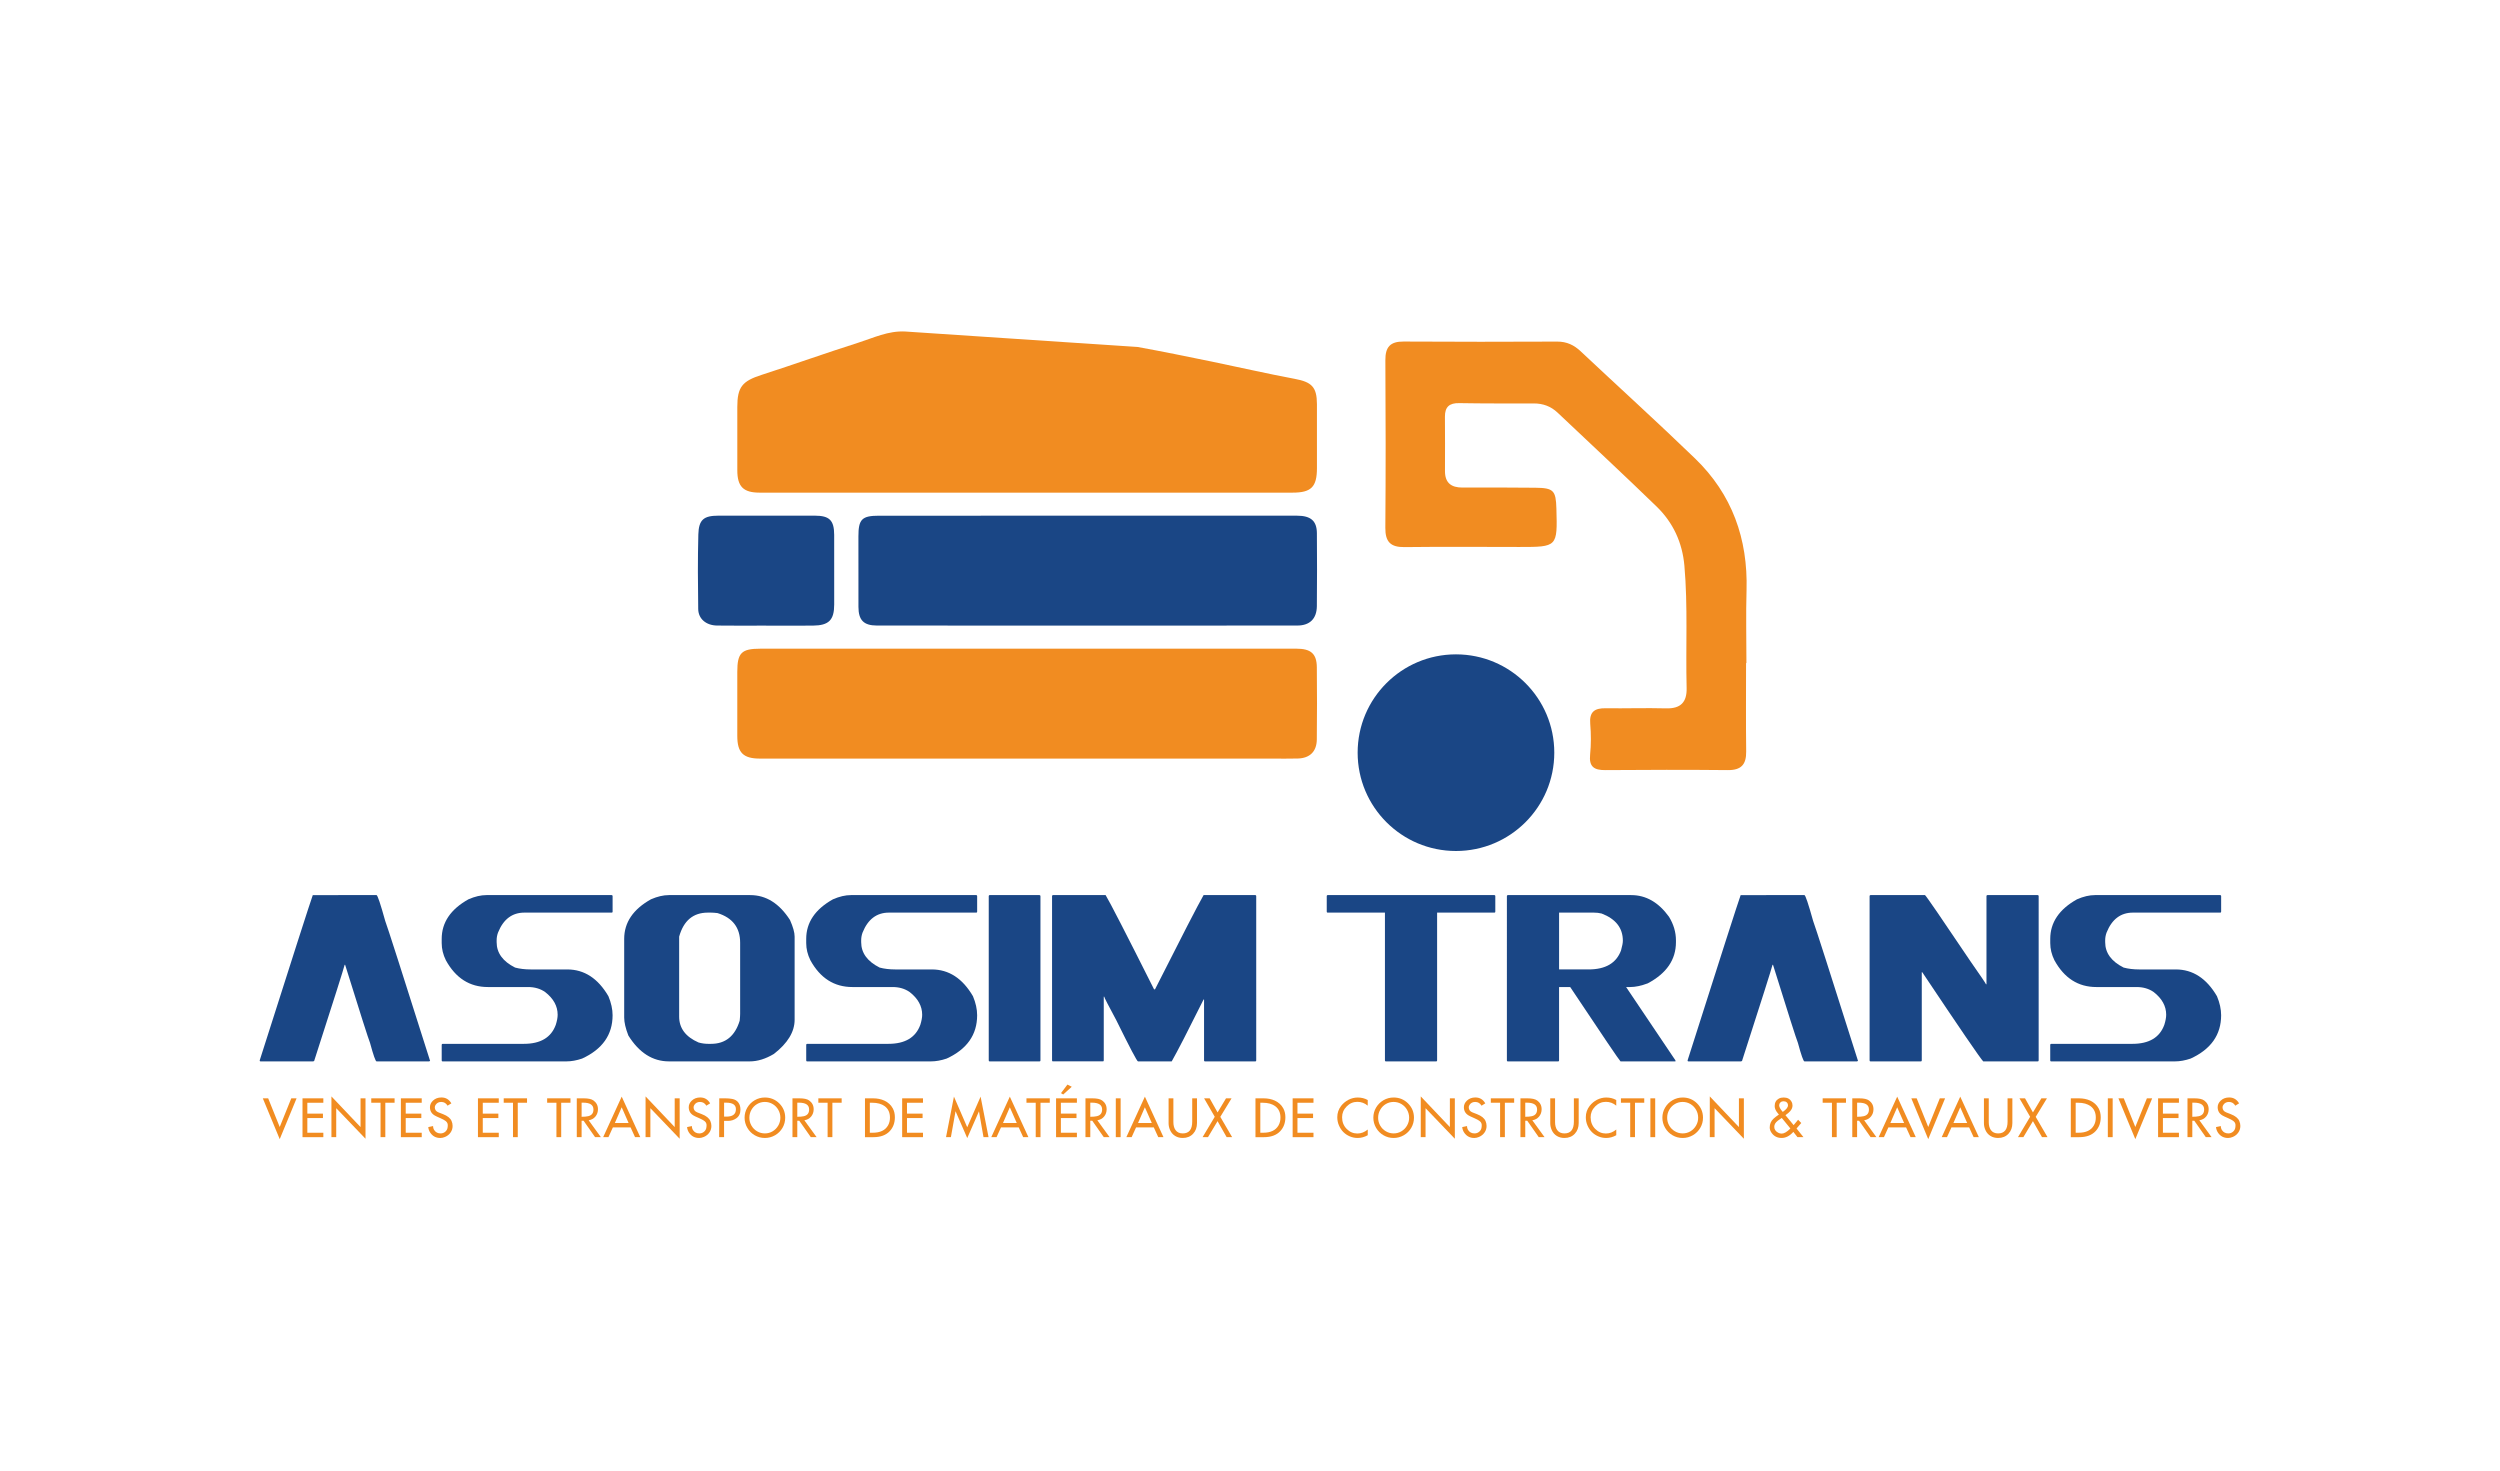 <?xml version="1.0" encoding="utf-8"?>
<!-- Generator: Adobe Illustrator 17.0.0, SVG Export Plug-In . SVG Version: 6.00 Build 0)  -->
<!DOCTYPE svg PUBLIC "-//W3C//DTD SVG 1.1//EN" "http://www.w3.org/Graphics/SVG/1.1/DTD/svg11.dtd">
<svg version="1.1" id="Layer_1" xmlns="http://www.w3.org/2000/svg" xmlns:xlink="http://www.w3.org/1999/xlink" x="0px" y="0px"
	 width="240.94px" height="141.73px" viewBox="0 0 240.94 141.73" enable-background="new 0 0 240.94 141.73" xml:space="preserve">
<g>
	<path fill-rule="evenodd" clip-rule="evenodd" fill="#1A4685" d="M73.844,60.298c1.5,0,3.002,0.01,4.503-0.004
		c1.533-0.013,2.049-0.534,2.05-2.034c0.001-2.24,0.004-4.477-0.002-6.714c-0.005-1.397-0.451-1.845-1.855-1.848
		c-3.104-0.008-6.208-0.008-9.311,0c-1.409,0.003-1.887,0.388-1.926,1.815c-0.064,2.394-0.046,4.79-0.012,7.186
		c0.014,0.945,0.764,1.574,1.814,1.589c1.579,0.024,3.16,0.006,4.738,0.006C73.844,60.294,73.844,60.296,73.844,60.298z"/>
	<g>
		<g>
			<path fill="#1A4685" d="M36.288,86.266c0.097,0,0.377,0.831,0.838,2.491c0.209,0.545,1.65,5.04,4.325,13.487l-0.089,0.047h-5.073
				c-0.096,0-0.305-0.595-0.626-1.779c-0.148-0.355-0.949-2.867-2.402-7.531h-0.044c-0.089,0.373-1.069,3.462-2.938,9.264
				l-0.089,0.047h-5.073c-0.06,0-0.09-0.03-0.09-0.091c3.174-9.969,4.879-15.28,5.118-15.935H36.288z"/>
			<path fill="#1A4685" d="M46.882,86.266h12.068c0.059,0.006,0.09,0.035,0.09,0.088v1.509c0,0.061-0.031,0.091-0.09,0.091h-8.415
				c-1.176,0-2.022,0.639-2.537,1.922c-0.089,0.238-0.134,0.487-0.134,0.75v0.179c0,1.034,0.592,1.849,1.776,2.445
				c0.44,0.119,0.946,0.181,1.521,0.181h3.508c1.639,0,2.961,0.858,3.967,2.579c0.268,0.642,0.403,1.253,0.403,1.834
				c0,1.884-0.98,3.276-2.939,4.177c-0.536,0.181-1.039,0.271-1.508,0.271H42.658c-0.06,0-0.089-0.03-0.089-0.091v-1.509
				c0.006-0.061,0.037-0.091,0.089-0.091h7.834c1.601,0,2.626-0.609,3.072-1.831c0.12-0.379,0.18-0.703,0.18-0.974
				c0-0.831-0.402-1.563-1.207-2.188c-0.463-0.321-1.01-0.481-1.643-0.481h-3.878c-1.75,0-3.099-0.86-4.045-2.58
				c-0.269-0.546-0.402-1.096-0.402-1.653v-0.403c0-1.587,0.86-2.861,2.581-3.821C45.768,86.4,46.346,86.266,46.882,86.266z"/>
			<path fill="#1A4685" d="M64.47,86.266h7.834c1.527,0,2.804,0.8,3.833,2.401c0.297,0.67,0.446,1.203,0.446,1.599v8.013
				c0,1.161-0.666,2.261-2,3.296c-0.798,0.477-1.573,0.717-2.325,0.717H64.47c-1.571,0-2.876-0.832-3.911-2.493
				c-0.269-0.692-0.402-1.271-0.402-1.731v-7.577c0-1.587,0.861-2.861,2.583-3.821C63.356,86.4,63.935,86.266,64.47,86.266z
				 M65.454,97.978c0,1.114,0.622,1.947,1.866,2.491c0.313,0.09,0.626,0.132,0.939,0.132h0.268c1.386,0,2.306-0.744,2.762-2.233
				c0.029-0.291,0.043-0.509,0.043-0.659v-6.862c0-1.443-0.727-2.396-2.179-2.848c-0.253-0.03-0.461-0.045-0.626-0.045h-0.313
				c-1.408,0-2.329,0.771-2.76,2.313V97.978z"/>
			<path fill="#1A4685" d="M82.014,86.266h12.07c0.06,0.006,0.09,0.035,0.09,0.088v1.509c0,0.061-0.03,0.091-0.09,0.091h-8.416
				c-1.176,0-2.022,0.639-2.537,1.922c-0.089,0.238-0.134,0.487-0.134,0.75v0.179c0,1.034,0.593,1.849,1.776,2.445
				c0.441,0.119,0.947,0.181,1.521,0.181h3.508c1.64,0,2.962,0.858,3.968,2.579c0.268,0.642,0.403,1.253,0.403,1.834
				c0,1.884-0.981,3.276-2.939,4.177c-0.537,0.181-1.04,0.271-1.509,0.271H77.79c-0.06,0-0.09-0.03-0.09-0.091v-1.509
				c0.007-0.061,0.038-0.091,0.09-0.091h7.833c1.602,0,2.627-0.609,3.074-1.831c0.118-0.379,0.178-0.703,0.178-0.974
				c0-0.831-0.403-1.563-1.207-2.188c-0.462-0.321-1.01-0.481-1.643-0.481h-3.878c-1.75,0-3.1-0.86-4.045-2.58
				c-0.269-0.546-0.403-1.096-0.403-1.653v-0.403c0-1.587,0.861-2.861,2.582-3.821C80.9,86.4,81.478,86.266,82.014,86.266z"/>
			<path fill="#1A4685" d="M95.38,86.266h4.806c0.06,0.015,0.089,0.044,0.089,0.088V102.2c0,0.06-0.029,0.091-0.089,0.091H95.38
				c-0.06,0-0.089-0.03-0.089-0.091V86.354C95.297,86.295,95.328,86.266,95.38,86.266z"/>
			<path fill="#1A4685" d="M101.482,86.266h5.073c0.402,0.663,1.959,3.69,4.67,9.085h0.089c2.585-5.118,4.146-8.147,4.684-9.085
				h4.983c0.06,0.006,0.089,0.035,0.089,0.088V102.2c0,0.06-0.028,0.091-0.089,0.091h-4.86c-0.054,0-0.08-0.03-0.08-0.091v-5.876
				h-0.043c-1.521,3.053-2.545,5.042-3.074,5.967h-3.252c-0.09,0-0.786-1.324-2.09-3.969c-0.774-1.438-1.162-2.192-1.162-2.269
				h-0.044v6.146c0,0.06-0.029,0.091-0.09,0.091h-4.804c-0.061,0-0.089-0.03-0.089-0.091V86.354
				C101.399,86.295,101.429,86.266,101.482,86.266z"/>
			<path fill="#1A4685" d="M127.954,86.266h16.07c0.059,0.006,0.088,0.035,0.088,0.088v1.509c0,0.061-0.029,0.091-0.088,0.091
				h-5.521V102.2c0,0.06-0.03,0.091-0.088,0.091h-4.85c-0.06,0-0.09-0.03-0.09-0.091V87.953h-5.52c-0.06,0-0.089-0.03-0.089-0.091
				v-1.509C127.871,86.295,127.901,86.266,127.954,86.266z"/>
			<path fill="#1A4685" d="M145.319,86.266h11.889c1.423,0,2.638,0.695,3.643,2.089c0.446,0.73,0.67,1.487,0.67,2.271v0.179
				c0,1.682-0.905,3.004-2.715,3.966c-0.634,0.237-1.196,0.356-1.688,0.356h-0.401l4.759,7.074v0.091h-5.296
				c-0.096-0.068-1.713-2.455-4.85-7.165h-1.073v7.074c0,0.06-0.03,0.091-0.09,0.091h-4.849c-0.061,0-0.09-0.03-0.09-0.091V86.354
				C145.236,86.295,145.266,86.266,145.319,86.266z M150.258,87.953v5.477h2.85c1.624,0,2.663-0.607,3.118-1.823
				c0.118-0.424,0.179-0.737,0.179-0.938c0-1.229-0.682-2.104-2.046-2.627c-0.238-0.06-0.491-0.088-0.759-0.088H150.258z"/>
			<path fill="#1A4685" d="M173.903,86.266c0.097,0,0.376,0.831,0.839,2.491c0.208,0.545,1.65,5.04,4.325,13.487l-0.09,0.047h-5.074
				c-0.096,0-0.306-0.595-0.626-1.779c-0.148-0.355-0.95-2.867-2.402-7.531h-0.045c-0.089,0.373-1.069,3.462-2.939,9.264
				l-0.088,0.047h-5.073c-0.061,0-0.089-0.03-0.089-0.091c3.172-9.969,4.878-15.28,5.117-15.935H173.903z"/>
			<path fill="#1A4685" d="M180.273,86.266h5.252c0.119,0.088,1.586,2.227,4.403,6.414c0.954,1.364,1.445,2.09,1.475,2.18h0.045
				v-8.506c0.007-0.059,0.036-0.088,0.089-0.088h4.851c0.059,0.006,0.09,0.035,0.09,0.088V102.2c0,0.06-0.031,0.091-0.09,0.091
				h-5.253c-0.275-0.277-2.234-3.143-5.877-8.594h-0.045v8.503c0,0.06-0.029,0.091-0.09,0.091h-4.849c-0.059,0-0.09-0.03-0.09-0.091
				V86.354C180.191,86.295,180.221,86.266,180.273,86.266z"/>
			<path fill="#1A4685" d="M201.907,86.266h12.068c0.06,0.006,0.09,0.035,0.09,0.088v1.509c0,0.061-0.03,0.091-0.09,0.091h-8.414
				c-1.178,0-2.023,0.639-2.537,1.922c-0.089,0.238-0.135,0.487-0.135,0.75v0.179c0,1.034,0.594,1.849,1.777,2.445
				c0.439,0.119,0.946,0.181,1.52,0.181h3.508c1.64,0,2.961,0.858,3.968,2.579c0.268,0.642,0.402,1.253,0.402,1.834
				c0,1.884-0.98,3.276-2.94,4.177c-0.536,0.181-1.038,0.271-1.508,0.271h-11.934c-0.061,0-0.089-0.03-0.089-0.091v-1.509
				c0.007-0.061,0.038-0.091,0.089-0.091h7.833c1.603,0,2.627-0.609,3.073-1.831c0.119-0.379,0.18-0.703,0.18-0.974
				c0-0.831-0.403-1.563-1.206-2.188c-0.463-0.321-1.01-0.481-1.643-0.481h-3.878c-1.751,0-3.1-0.86-4.044-2.58
				c-0.269-0.546-0.403-1.096-0.403-1.653v-0.403c0-1.587,0.861-2.861,2.582-3.821C200.793,86.4,201.371,86.266,201.907,86.266z"/>
		</g>
		<circle fill-rule="evenodd" clip-rule="evenodd" fill="#1A4685" cx="140.32" cy="72.54" r="9.476"/>
		<path fill-rule="evenodd" clip-rule="evenodd" fill="#F18C21" d="M168.279,63.902c0,2.841-0.024,5.683,0.011,8.525
			c0.015,1.253-0.477,1.806-1.772,1.792c-3.938-0.039-7.876-0.03-11.815,0c-1.062,0.008-1.572-0.317-1.455-1.478
			c0.099-0.988,0.097-1.998,0.012-2.988c-0.096-1.15,0.42-1.508,1.474-1.495c1.943,0.027,3.889-0.042,5.833,0.011
			c1.408,0.039,2.019-0.589,1.984-1.96c-0.099-3.93,0.129-7.866-0.215-11.792c-0.197-2.228-1.089-4.155-2.671-5.691
			c-3.143-3.056-6.364-6.032-9.544-9.051c-0.654-0.62-1.415-0.894-2.304-0.893c-2.393,0-4.787,0.012-7.179-0.031
			c-0.954-0.019-1.386,0.361-1.381,1.306c0.012,1.744,0.012,3.489,0.004,5.235c-0.005,1.141,0.597,1.601,1.687,1.597
			c2.342-0.007,4.686-0.01,7.03,0.017c1.747,0.019,1.972,0.266,2.021,2.003c0.104,3.706,0.104,3.706-3.574,3.706
			c-3.69-0.003-7.38-0.034-11.069,0.012c-1.354,0.016-1.854-0.521-1.843-1.863c0.042-5.384,0.037-10.768,0.003-16.154
			c-0.007-1.264,0.466-1.803,1.757-1.793c4.936,0.034,9.871,0.024,14.808,0.005c0.915-0.003,1.615,0.33,2.267,0.944
			c3.667,3.447,7.399,6.826,11.018,10.324c3.565,3.447,5.097,7.742,4.958,12.684c-0.068,2.341-0.012,4.686-0.012,7.029
			C168.3,63.902,168.289,63.902,168.279,63.902z"/>
		<path fill-rule="evenodd" clip-rule="evenodd" fill="#F18C21" d="M109.646,33.442c2.376,0.431,4.744,0.914,7.111,1.401
			c2.675,0.55,5.337,1.167,8.02,1.669c1.636,0.306,2.139,0.778,2.144,2.436c0.006,2.058,0.003,4.114,0.001,6.169
			c-0.002,1.814-0.547,2.362-2.353,2.362c-6.117,0.001-26.665,0.001-32.782,0.001c-6.196,0-12.392,0.003-18.589-0.001
			c-1.565-0.003-2.138-0.587-2.139-2.157c-0.003-2.03-0.001-4.061-0.001-6.092c0-1.935,0.478-2.499,2.344-3.101
			c3.102-1,6.169-2.102,9.275-3.087c1.492-0.474,2.934-1.182,4.577-1.091L109.646,33.442z"/>
		<path fill-rule="evenodd" clip-rule="evenodd" fill="#F18C21" d="M91.699,62.516c-6.142,0-12.283,0-18.425,0.002
			c-1.821,0.002-2.217,0.402-2.217,2.241c0,2.056-0.002,4.114,0,6.168c0.002,1.612,0.568,2.183,2.192,2.183
			c11.623,0.002,37.677,0,49.302,0c0.843,0,1.688,0.017,2.529-0.007c1.156-0.032,1.816-0.674,1.829-1.836
			c0.026-2.32,0.025-4.64,0.002-6.958c-0.012-1.305-0.569-1.792-1.964-1.792C118.676,62.513,97.972,62.515,91.699,62.516
			C91.699,62.516,91.699,62.516,91.699,62.516z"/>
		<path fill-rule="evenodd" clip-rule="evenodd" fill="#1A4685" d="M111.955,49.7c-4.27,0-22.972-0.001-27.242,0.002
			c-1.647,0.001-1.982,0.341-1.982,1.99c0,2.269-0.004,4.537,0.003,6.803c0.004,1.261,0.495,1.789,1.771,1.792
			c8.701,0.012,31.83,0.01,40.53,0c1.206-0.002,1.866-0.663,1.879-1.87c0.023-2.346,0.022-4.693,0.003-7.039
			c-0.011-1.179-0.589-1.676-1.911-1.678c-4.351-0.006-8.7-0.003-13.05-0.003C111.955,49.698,111.955,49.7,111.955,49.7z"/>
		<g>
			<path fill="#F18C21" d="M25.329,105.853h0.517l1.113,2.763l1.114-2.763h0.511l-1.625,3.934L25.329,105.853z"/>
			<path fill="#F18C21" d="M29.154,105.853h2.008v0.426H29.62v1.048h1.504v0.427H29.62v1.415h1.542v0.427h-2.008V105.853z"/>
			<path fill="#F18C21" d="M31.941,105.667l2.807,2.956v-2.771h0.478v3.896l-2.822-2.946v2.793h-0.462V105.667z"/>
			<path fill="#F18C21" d="M36.675,106.278h-0.894v-0.426h2.248v0.426h-0.893v3.316h-0.46V106.278z"/>
			<path fill="#F18C21" d="M38.636,105.853h2.008v0.426h-1.542v1.048h1.504v0.427h-1.504v1.415h1.542v0.427h-2.008V105.853z"/>
			<path fill="#F18C21" d="M43.134,106.561c-0.14-0.241-0.344-0.36-0.609-0.36c-0.236,0-0.416,0.092-0.538,0.275
				c-0.055,0.081-0.083,0.161-0.083,0.24c0,0.237,0.122,0.402,0.367,0.495l0.425,0.165c0.434,0.168,0.71,0.392,0.826,0.665
				c0.067,0.157,0.098,0.314,0.098,0.474c0,0.237-0.064,0.449-0.198,0.637c-0.132,0.188-0.308,0.328-0.53,0.422
				c-0.155,0.066-0.307,0.1-0.453,0.1c-0.416,0-0.738-0.167-0.966-0.502c-0.112-0.161-0.178-0.343-0.199-0.548l0.465-0.099
				c0,0.149,0.038,0.28,0.114,0.396c0.139,0.209,0.343,0.313,0.61,0.313c0.179,0,0.334-0.059,0.465-0.175
				c0.129-0.118,0.201-0.266,0.216-0.443l0.01-0.124c0.014-0.185-0.052-0.334-0.199-0.448c-0.116-0.091-0.291-0.185-0.522-0.285
				c-0.276-0.117-0.456-0.203-0.543-0.257c-0.302-0.178-0.453-0.444-0.453-0.795c0-0.237,0.097-0.448,0.292-0.633
				c0.213-0.202,0.484-0.305,0.814-0.305c0.419,0,0.739,0.19,0.957,0.568L43.134,106.561z"/>
			<path fill="#F18C21" d="M46.063,105.853h2.007v0.426h-1.542v1.048h1.502v0.427h-1.502v1.415h1.542v0.427h-2.007V105.853z"/>
			<path fill="#F18C21" d="M49.439,106.278h-0.893v-0.426h2.247v0.426H49.9v3.316h-0.46V106.278z"/>
			<path fill="#F18C21" d="M53.627,106.278h-0.895v-0.426h2.248v0.426h-0.894v3.316h-0.459V106.278z"/>
			<path fill="#F18C21" d="M55.587,105.853h0.669c0.436,0,0.747,0.068,0.937,0.203c0.29,0.21,0.436,0.49,0.436,0.845
				c0,0.274-0.082,0.513-0.245,0.708c-0.163,0.197-0.38,0.316-0.652,0.358l1.179,1.628h-0.559l-1.106-1.58h-0.193v1.58h-0.465
				V105.853z M56.053,106.271v1.36c0.259,0,0.471-0.021,0.635-0.057c0.337-0.079,0.506-0.293,0.506-0.647
				c0-0.439-0.329-0.657-0.986-0.657H56.053z"/>
			<path fill="#F18C21" d="M59.917,105.69l1.79,3.904h-0.504l-0.429-0.938h-1.708l-0.427,0.938h-0.508L59.917,105.69z
				 M59.916,106.715l-0.66,1.517h1.327L59.916,106.715z"/>
			<path fill="#F18C21" d="M62.218,105.667l2.807,2.956v-2.771h0.479v3.896l-2.823-2.946v2.793h-0.463V105.667z"/>
			<path fill="#F18C21" d="M68.075,106.561c-0.141-0.241-0.344-0.36-0.611-0.36c-0.236,0-0.415,0.092-0.538,0.275
				c-0.055,0.081-0.082,0.161-0.082,0.24c0,0.237,0.122,0.402,0.366,0.495l0.425,0.165c0.436,0.168,0.71,0.392,0.827,0.665
				c0.066,0.157,0.099,0.314,0.099,0.474c0,0.237-0.065,0.449-0.197,0.637c-0.133,0.188-0.31,0.328-0.531,0.422
				c-0.155,0.066-0.307,0.1-0.453,0.1c-0.415,0-0.737-0.167-0.967-0.502c-0.11-0.161-0.177-0.343-0.197-0.548l0.465-0.099
				c0,0.149,0.036,0.28,0.113,0.396c0.139,0.209,0.343,0.313,0.61,0.313c0.179,0,0.334-0.059,0.464-0.175
				c0.13-0.118,0.203-0.266,0.216-0.443l0.011-0.124c0.015-0.185-0.052-0.334-0.199-0.448c-0.116-0.091-0.291-0.185-0.523-0.285
				c-0.274-0.117-0.455-0.203-0.543-0.257c-0.302-0.178-0.452-0.444-0.452-0.795c0-0.237,0.098-0.448,0.292-0.633
				c0.213-0.202,0.485-0.305,0.814-0.305c0.42,0,0.738,0.19,0.956,0.568L68.075,106.561z"/>
			<path fill="#F18C21" d="M69.32,105.853h0.589c0.24,0,0.46,0.019,0.657,0.057c0.261,0.048,0.461,0.166,0.599,0.356
				c0.132,0.177,0.196,0.401,0.196,0.673c0,0.378-0.138,0.661-0.414,0.85c-0.233,0.159-0.493,0.238-0.784,0.238h-0.379v1.568H69.31
				L69.32,105.853z M69.988,106.271h-0.203v1.343h0.154c0.658,0.023,0.986-0.218,0.986-0.713
				C70.925,106.48,70.613,106.271,69.988,106.271z"/>
			<path fill="#F18C21" d="M73.714,105.773c0.544,0,1.007,0.19,1.389,0.566c0.38,0.38,0.571,0.84,0.571,1.383
				c0,0.35-0.086,0.675-0.259,0.973c-0.172,0.298-0.411,0.536-0.713,0.713c-0.304,0.175-0.632,0.265-0.987,0.265
				c-0.35,0-0.675-0.086-0.974-0.26c-0.3-0.172-0.537-0.41-0.714-0.714c-0.178-0.303-0.267-0.629-0.267-0.977
				c0-0.35,0.087-0.676,0.262-0.974c0.174-0.299,0.414-0.537,0.717-0.714C73.038,105.861,73.363,105.773,73.714,105.773z
				 M73.714,106.2c-0.269,0-0.518,0.067-0.745,0.2c-0.229,0.135-0.41,0.319-0.545,0.553c-0.135,0.234-0.202,0.491-0.202,0.77
				c0,0.273,0.066,0.524,0.198,0.755c0.131,0.23,0.313,0.415,0.544,0.552c0.233,0.137,0.483,0.204,0.75,0.204
				c0.268,0,0.516-0.065,0.745-0.2c0.229-0.136,0.411-0.32,0.547-0.556c0.134-0.233,0.203-0.483,0.203-0.755
				c0-0.271-0.066-0.523-0.196-0.757c-0.13-0.235-0.312-0.421-0.545-0.561C74.237,106.269,73.986,106.2,73.714,106.2z"/>
			<path fill="#F18C21" d="M76.375,105.853h0.669c0.435,0,0.748,0.068,0.937,0.203c0.291,0.21,0.437,0.49,0.437,0.845
				c0,0.274-0.082,0.513-0.245,0.708c-0.163,0.197-0.38,0.316-0.651,0.358l1.18,1.628h-0.56l-1.107-1.58H76.84v1.58h-0.465V105.853z
				 M76.84,106.271v1.36c0.26,0,0.472-0.021,0.635-0.057c0.337-0.079,0.505-0.293,0.505-0.647c0-0.439-0.328-0.657-0.986-0.657
				H76.84z"/>
			<path fill="#F18C21" d="M79.762,106.278h-0.894v-0.426h2.248v0.426h-0.894v3.316h-0.46V106.278z"/>
			<path fill="#F18C21" d="M83.363,105.853h0.779c0.409,0,0.773,0.075,1.093,0.221c0.362,0.17,0.632,0.418,0.809,0.747
				c0.135,0.249,0.201,0.533,0.201,0.854c0,0.54-0.163,0.983-0.489,1.336c-0.364,0.389-0.887,0.585-1.57,0.585h-0.823V105.853z
				 M83.831,106.278v2.89h0.284c0.711,0,1.199-0.234,1.468-0.701c0.126-0.22,0.188-0.471,0.188-0.754
				c0-0.485-0.168-0.852-0.504-1.103c-0.298-0.22-0.699-0.332-1.203-0.332H83.831z"/>
			<path fill="#F18C21" d="M86.947,105.853h2.007v0.426h-1.542v1.048h1.503v0.427h-1.503v1.415h1.542v0.427h-2.007V105.853z"/>
			<path fill="#F18C21" d="M93.217,108.643l1.289-2.952l0.766,3.904h-0.486l-0.437-2.492l-1.131,2.58l-1.126-2.59l-0.449,2.502
				h-0.469l0.764-3.908L93.217,108.643z"/>
			<path fill="#F18C21" d="M97.323,105.69l1.79,3.904H98.61l-0.43-0.938h-1.709l-0.426,0.938h-0.509L97.323,105.69z M97.323,106.715
				l-0.659,1.517h1.327L97.323,106.715z"/>
			<path fill="#F18C21" d="M99.819,106.278h-0.893v-0.426h2.247v0.426h-0.894v3.316h-0.46V106.278z"/>
			<path fill="#F18C21" d="M101.779,105.853h2.009v0.426h-1.544v1.048h1.504v0.427h-1.504v1.415h1.544v0.427h-2.009V105.853z
				 M102.874,104.528l0.417,0.208l-0.823,0.748l-0.214-0.132L102.874,104.528z"/>
			<path fill="#F18C21" d="M104.612,105.853h0.669c0.436,0,0.748,0.068,0.937,0.203c0.291,0.21,0.436,0.49,0.436,0.845
				c0,0.274-0.082,0.513-0.245,0.708c-0.163,0.197-0.379,0.316-0.651,0.358l1.18,1.628h-0.561l-1.107-1.58h-0.192v1.58h-0.465
				V105.853z M105.078,106.271v1.36c0.26,0,0.472-0.021,0.633-0.057c0.339-0.079,0.507-0.293,0.507-0.647
				c0-0.439-0.328-0.657-0.986-0.657H105.078z"/>
			<path fill="#F18C21" d="M107.536,105.853h0.466v3.742h-0.466V105.853z"/>
			<path fill="#F18C21" d="M110.34,105.69l1.79,3.904h-0.502l-0.43-0.938h-1.709l-0.426,0.938h-0.509L110.34,105.69z
				 M110.339,106.715l-0.66,1.517h1.327L110.339,106.715z"/>
			<path fill="#F18C21" d="M114.9,105.853h0.461v2.379c0,0.419-0.122,0.762-0.37,1.029c-0.253,0.274-0.589,0.412-1.004,0.412
				c-0.275,0-0.517-0.063-0.727-0.191c-0.218-0.132-0.381-0.32-0.492-0.564c-0.097-0.217-0.144-0.437-0.144-0.663v-2.401h0.462
				v2.288c0,0.317,0.068,0.576,0.204,0.767c0.156,0.218,0.389,0.326,0.698,0.326c0.609,0,0.913-0.379,0.913-1.135V105.853z"/>
			<path fill="#F18C21" d="M117.073,107.631l-1.027-1.778h0.536l0.762,1.358l0.814-1.358h0.534l-1.084,1.784l1.14,1.958h-0.529
				l-0.876-1.544l-0.922,1.544H115.9L117.073,107.631z"/>
			<path fill="#F18C21" d="M120.997,105.853h0.78c0.408,0,0.772,0.075,1.092,0.221c0.361,0.17,0.631,0.418,0.81,0.747
				c0.134,0.249,0.201,0.533,0.201,0.854c0,0.54-0.163,0.983-0.489,1.336c-0.364,0.389-0.887,0.585-1.571,0.585h-0.823V105.853z
				 M121.464,106.278v2.89h0.284c0.71,0,1.199-0.234,1.468-0.701c0.126-0.22,0.19-0.471,0.19-0.754c0-0.485-0.169-0.852-0.505-1.103
				c-0.298-0.22-0.699-0.332-1.203-0.332H121.464z"/>
			<path fill="#F18C21" d="M124.58,105.853h2.008v0.426h-1.544v1.048h1.505v0.427h-1.505v1.415h1.544v0.427h-2.008V105.853z"/>
			<path fill="#F18C21" d="M131.818,108.859v0.549c-0.309,0.175-0.633,0.265-0.976,0.265c-0.259,0-0.505-0.049-0.744-0.15
				c-0.491-0.206-0.844-0.561-1.058-1.064c-0.105-0.244-0.158-0.506-0.158-0.784c0-0.414,0.126-0.779,0.376-1.101
				c0.193-0.243,0.429-0.438,0.709-0.584c0.284-0.143,0.58-0.216,0.883-0.216c0.359,0,0.682,0.082,0.966,0.243v0.544
				c-0.289-0.247-0.622-0.37-0.997-0.37c-0.396,0-0.741,0.146-1.033,0.443c-0.294,0.294-0.44,0.643-0.44,1.04
				c0,0.451,0.146,0.826,0.44,1.124c0.292,0.298,0.637,0.445,1.033,0.445C131.178,109.243,131.51,109.115,131.818,108.859z"/>
			<path fill="#F18C21" d="M134.311,105.773c0.545,0,1.008,0.19,1.388,0.566c0.382,0.38,0.573,0.84,0.573,1.383
				c0,0.35-0.087,0.675-0.26,0.973c-0.172,0.298-0.411,0.536-0.715,0.713c-0.304,0.175-0.632,0.265-0.986,0.265
				c-0.35,0-0.675-0.086-0.973-0.26c-0.299-0.172-0.538-0.41-0.715-0.714c-0.177-0.303-0.265-0.629-0.265-0.977
				c0-0.35,0.085-0.676,0.26-0.974c0.175-0.299,0.413-0.537,0.717-0.714C133.636,105.861,133.96,105.773,134.311,105.773z
				 M134.311,106.2c-0.269,0-0.518,0.067-0.746,0.2c-0.228,0.135-0.409,0.319-0.543,0.553c-0.135,0.234-0.203,0.491-0.203,0.77
				c0,0.273,0.066,0.524,0.198,0.755c0.131,0.23,0.314,0.415,0.546,0.552c0.233,0.137,0.483,0.204,0.748,0.204
				c0.269,0,0.517-0.065,0.746-0.2c0.229-0.136,0.411-0.32,0.547-0.556c0.135-0.233,0.203-0.483,0.203-0.755
				c0-0.271-0.066-0.523-0.197-0.757c-0.131-0.235-0.313-0.421-0.544-0.561C134.835,106.269,134.583,106.2,134.311,106.2z"/>
			<path fill="#F18C21" d="M136.927,105.667l2.807,2.956v-2.771h0.477v3.896l-2.822-2.946v2.793h-0.462V105.667z"/>
			<path fill="#F18C21" d="M142.782,106.561c-0.14-0.241-0.344-0.36-0.61-0.36c-0.237,0-0.416,0.092-0.539,0.275
				c-0.054,0.081-0.081,0.161-0.081,0.24c0,0.237,0.122,0.402,0.365,0.495l0.426,0.165c0.435,0.168,0.71,0.392,0.827,0.665
				c0.065,0.157,0.099,0.314,0.099,0.474c0,0.237-0.066,0.449-0.199,0.637c-0.133,0.188-0.31,0.328-0.53,0.422
				c-0.155,0.066-0.306,0.1-0.453,0.1c-0.415,0-0.736-0.167-0.966-0.502c-0.112-0.161-0.179-0.343-0.199-0.548l0.464-0.099
				c0,0.149,0.038,0.28,0.114,0.396c0.14,0.209,0.343,0.313,0.611,0.313c0.179,0,0.333-0.059,0.463-0.175
				c0.131-0.118,0.203-0.266,0.218-0.443l0.009-0.124c0.015-0.185-0.051-0.334-0.199-0.448c-0.116-0.091-0.29-0.185-0.523-0.285
				c-0.275-0.117-0.455-0.203-0.542-0.257c-0.303-0.178-0.454-0.444-0.454-0.795c0-0.237,0.097-0.448,0.292-0.633
				c0.213-0.202,0.485-0.305,0.813-0.305c0.422,0,0.74,0.19,0.957,0.568L142.782,106.561z"/>
			<path fill="#F18C21" d="M144.574,106.278h-0.895v-0.426h2.249v0.426h-0.895v3.316h-0.46V106.278z"/>
			<path fill="#F18C21" d="M146.534,105.853h0.669c0.435,0,0.747,0.068,0.937,0.203c0.291,0.21,0.436,0.49,0.436,0.845
				c0,0.274-0.082,0.513-0.245,0.708c-0.164,0.197-0.381,0.316-0.652,0.358l1.179,1.628h-0.559l-1.107-1.58h-0.194v1.58h-0.464
				V105.853z M146.998,106.271v1.36c0.26,0,0.472-0.021,0.635-0.057c0.337-0.079,0.506-0.293,0.506-0.647
				c0-0.439-0.33-0.657-0.986-0.657H146.998z"/>
			<path fill="#F18C21" d="M151.686,105.853h0.462v2.379c0,0.419-0.123,0.762-0.371,1.029c-0.253,0.274-0.588,0.412-1.005,0.412
				c-0.274,0-0.517-0.063-0.726-0.191c-0.219-0.132-0.384-0.32-0.493-0.564c-0.096-0.217-0.146-0.437-0.146-0.663v-2.401h0.464
				v2.288c0,0.317,0.067,0.576,0.202,0.767c0.157,0.218,0.391,0.326,0.698,0.326c0.609,0,0.913-0.379,0.913-1.135V105.853z"/>
			<path fill="#F18C21" d="M155.77,108.859v0.549c-0.308,0.175-0.634,0.265-0.975,0.265c-0.258,0-0.507-0.049-0.743-0.15
				c-0.492-0.206-0.844-0.561-1.06-1.064c-0.105-0.244-0.157-0.506-0.157-0.784c0-0.414,0.125-0.779,0.378-1.101
				c0.191-0.243,0.427-0.438,0.706-0.584c0.286-0.143,0.582-0.216,0.885-0.216c0.361,0,0.682,0.082,0.965,0.243v0.544
				c-0.289-0.247-0.621-0.37-0.997-0.37c-0.396,0-0.741,0.146-1.034,0.443c-0.293,0.294-0.439,0.643-0.439,1.04
				c0,0.451,0.146,0.826,0.439,1.124c0.293,0.298,0.638,0.445,1.034,0.445C155.13,109.243,155.462,109.115,155.77,108.859z"/>
			<path fill="#F18C21" d="M157.113,106.278h-0.894v-0.426h2.247v0.426h-0.893v3.316h-0.461V106.278z"/>
			<path fill="#F18C21" d="M159.057,105.853h0.465v3.742h-0.465V105.853z"/>
			<path fill="#F18C21" d="M162.168,105.773c0.545,0,1.008,0.19,1.388,0.566c0.381,0.38,0.572,0.84,0.572,1.383
				c0,0.35-0.086,0.675-0.26,0.973c-0.172,0.298-0.411,0.536-0.714,0.713c-0.304,0.175-0.632,0.265-0.986,0.265
				c-0.35,0-0.675-0.086-0.973-0.26c-0.299-0.172-0.538-0.41-0.715-0.714c-0.177-0.303-0.266-0.629-0.266-0.977
				c0-0.35,0.087-0.676,0.262-0.974c0.175-0.299,0.414-0.537,0.717-0.714C161.491,105.861,161.816,105.773,162.168,105.773z
				 M162.168,106.2c-0.27,0-0.518,0.067-0.746,0.2c-0.228,0.135-0.409,0.319-0.544,0.553c-0.136,0.234-0.203,0.491-0.203,0.77
				c0,0.273,0.066,0.524,0.197,0.755c0.133,0.23,0.315,0.415,0.547,0.552c0.232,0.137,0.482,0.204,0.748,0.204
				c0.268,0,0.517-0.065,0.746-0.2c0.228-0.136,0.411-0.32,0.546-0.556c0.135-0.233,0.203-0.483,0.203-0.755
				c0-0.271-0.065-0.523-0.196-0.757c-0.132-0.235-0.312-0.421-0.544-0.561C162.691,106.269,162.439,106.2,162.168,106.2z"/>
			<path fill="#F18C21" d="M164.783,105.667l2.807,2.956v-2.771h0.477v3.896l-2.822-2.946v2.793h-0.462V105.667z"/>
			<path fill="#F18C21" d="M173.295,107.917l0.303,0.314l-0.455,0.529l0.668,0.834h-0.578l-0.398-0.509
				c-0.351,0.393-0.726,0.587-1.126,0.587c-0.416,0-0.738-0.162-0.969-0.488c-0.122-0.172-0.181-0.347-0.181-0.524
				c0-0.334,0.12-0.614,0.36-0.839c0.13-0.122,0.305-0.257,0.526-0.406c-0.189-0.205-0.309-0.393-0.363-0.554
				c-0.029-0.089-0.044-0.175-0.044-0.264c0-0.334,0.132-0.571,0.395-0.715c0.132-0.074,0.285-0.109,0.461-0.109
				c0.354,0,0.604,0.127,0.757,0.389c0.07,0.116,0.104,0.247,0.104,0.389c0,0.185-0.073,0.364-0.224,0.538
				c-0.097,0.115-0.25,0.244-0.456,0.389l0.788,0.958L173.295,107.917z M172.552,108.759l-0.833-1.017
				c-0.183,0.126-0.31,0.211-0.378,0.264c-0.23,0.175-0.345,0.372-0.345,0.588c0,0.244,0.123,0.434,0.368,0.567
				c0.109,0.061,0.225,0.091,0.347,0.091C171.948,109.252,172.229,109.087,172.552,108.759z M171.817,107.161
				c0.335-0.231,0.502-0.441,0.502-0.63c0-0.126-0.042-0.225-0.125-0.296c-0.078-0.067-0.182-0.101-0.311-0.101
				c-0.111,0-0.206,0.034-0.284,0.105c-0.078,0.071-0.122,0.163-0.132,0.273C171.467,106.689,171.585,106.908,171.817,107.161z"/>
			<path fill="#F18C21" d="M176.556,106.278h-0.895v-0.426h2.248v0.426h-0.895v3.316h-0.459V106.278z"/>
			<path fill="#F18C21" d="M178.517,105.853h0.668c0.436,0,0.748,0.068,0.937,0.203c0.291,0.21,0.436,0.49,0.436,0.845
				c0,0.274-0.082,0.513-0.245,0.708c-0.163,0.197-0.38,0.316-0.652,0.358l1.18,1.628h-0.56l-1.107-1.58h-0.193v1.58h-0.465V105.853
				z M178.982,106.271v1.36c0.259,0,0.471-0.021,0.634-0.057c0.338-0.079,0.505-0.293,0.505-0.647c0-0.439-0.328-0.657-0.986-0.657
				H178.982z"/>
			<path fill="#F18C21" d="M182.845,105.69l1.79,3.904h-0.504l-0.428-0.938h-1.709l-0.427,0.938h-0.509L182.845,105.69z
				 M182.843,106.715l-0.658,1.517h1.326L182.843,106.715z"/>
			<path fill="#F18C21" d="M184.206,105.853h0.517l1.113,2.763l1.114-2.763h0.511l-1.625,3.934L184.206,105.853z"/>
			<path fill="#F18C21" d="M188.921,105.69l1.792,3.904h-0.504l-0.43-0.938h-1.708l-0.427,0.938h-0.509L188.921,105.69z
				 M188.921,106.715l-0.658,1.517h1.326L188.921,106.715z"/>
			<path fill="#F18C21" d="M193.481,105.853h0.463v2.379c0,0.419-0.123,0.762-0.371,1.029c-0.254,0.274-0.589,0.412-1.004,0.412
				c-0.276,0-0.518-0.063-0.727-0.191c-0.219-0.132-0.383-0.32-0.492-0.564c-0.097-0.217-0.146-0.437-0.146-0.663v-2.401h0.464
				v2.288c0,0.317,0.068,0.576,0.202,0.767c0.157,0.218,0.39,0.326,0.699,0.326c0.607,0,0.912-0.379,0.912-1.135V105.853z"/>
			<path fill="#F18C21" d="M195.655,107.631l-1.028-1.778h0.537l0.763,1.358l0.813-1.358h0.536l-1.084,1.784l1.14,1.958H196.8
				l-0.874-1.544l-0.923,1.544h-0.52L195.655,107.631z"/>
			<path fill="#F18C21" d="M199.579,105.853h0.779c0.409,0,0.773,0.075,1.093,0.221c0.361,0.17,0.631,0.418,0.809,0.747
				c0.132,0.249,0.2,0.533,0.2,0.854c0,0.54-0.163,0.983-0.49,1.336c-0.362,0.389-0.888,0.585-1.57,0.585h-0.823V105.853z
				 M200.046,106.278v2.89h0.283c0.71,0,1.2-0.234,1.467-0.701c0.126-0.22,0.189-0.471,0.189-0.754c0-0.485-0.167-0.852-0.504-1.103
				c-0.299-0.22-0.699-0.332-1.203-0.332H200.046z"/>
			<path fill="#F18C21" d="M203.144,105.853h0.466v3.742h-0.466V105.853z"/>
			<path fill="#F18C21" d="M204.164,105.853h0.517l1.112,2.763l1.115-2.763h0.51l-1.624,3.934L204.164,105.853z"/>
			<path fill="#F18C21" d="M207.988,105.853h2.009v0.426h-1.544v1.048h1.504v0.427h-1.504v1.415h1.544v0.427h-2.009V105.853z"/>
			<path fill="#F18C21" d="M210.821,105.853h0.668c0.436,0,0.749,0.068,0.937,0.203c0.29,0.21,0.436,0.49,0.436,0.845
				c0,0.274-0.081,0.513-0.245,0.708c-0.163,0.197-0.38,0.316-0.651,0.358l1.179,1.628h-0.559l-1.107-1.58h-0.193v1.58h-0.465
				V105.853z M211.286,106.271v1.36c0.259,0,0.472-0.021,0.633-0.057c0.339-0.079,0.507-0.293,0.507-0.647
				c0-0.439-0.328-0.657-0.985-0.657H211.286z"/>
			<path fill="#F18C21" d="M215.429,106.561c-0.141-0.241-0.344-0.36-0.609-0.36c-0.236,0-0.416,0.092-0.538,0.275
				c-0.056,0.081-0.083,0.161-0.083,0.24c0,0.237,0.122,0.402,0.366,0.495l0.426,0.165c0.434,0.168,0.71,0.392,0.826,0.665
				c0.066,0.157,0.099,0.314,0.099,0.474c0,0.237-0.066,0.449-0.199,0.637c-0.132,0.188-0.309,0.328-0.53,0.422
				c-0.156,0.066-0.306,0.1-0.452,0.1c-0.415,0-0.738-0.167-0.967-0.502c-0.11-0.161-0.177-0.343-0.199-0.548l0.465-0.099
				c0,0.149,0.038,0.28,0.114,0.396c0.139,0.209,0.342,0.313,0.611,0.313c0.179,0,0.333-0.059,0.463-0.175
				c0.129-0.118,0.202-0.266,0.217-0.443l0.009-0.124c0.015-0.185-0.05-0.334-0.198-0.448c-0.116-0.091-0.291-0.185-0.524-0.285
				c-0.274-0.117-0.455-0.203-0.542-0.257c-0.301-0.178-0.453-0.444-0.453-0.795c0-0.237,0.097-0.448,0.293-0.633
				c0.213-0.202,0.484-0.305,0.814-0.305c0.419,0,0.738,0.19,0.956,0.568L215.429,106.561z"/>
		</g>
	</g>
</g>
</svg>
